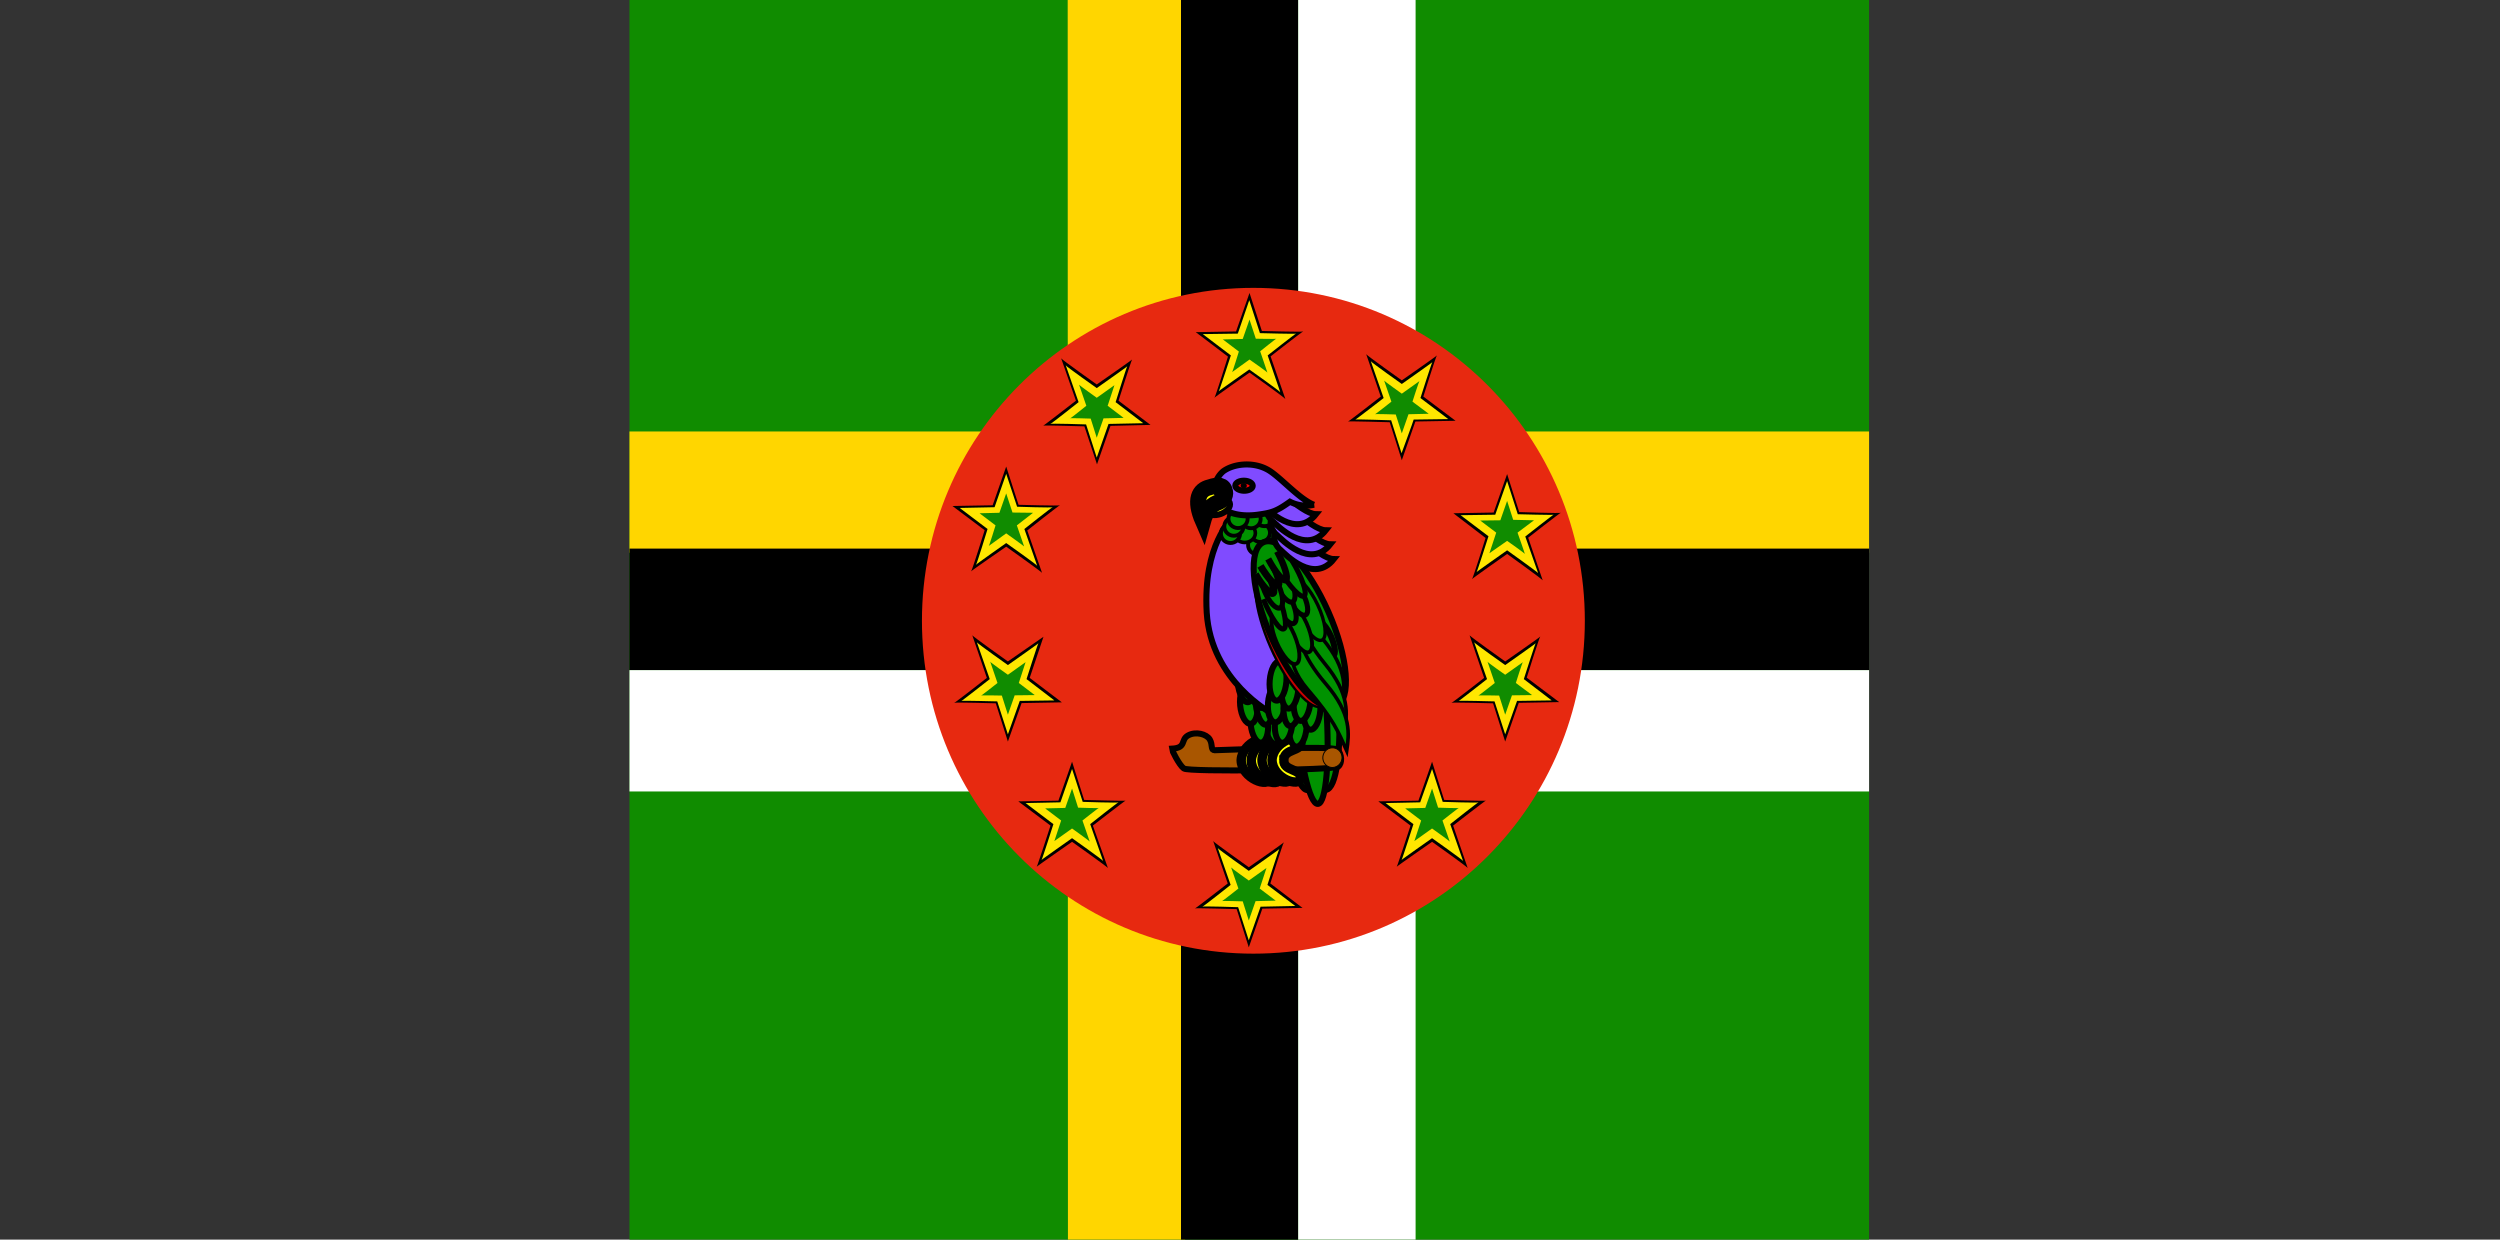 <svg id="flag-icons-dm" xmlns="http://www.w3.org/2000/svg" xmlns:xlink="http://www.w3.org/1999/xlink" viewBox="0 0 1032.6 512"><rect x="0" y="0" width="1032.6" height="512" fill="#333333" stroke="none"/><defs><clipPath id="clip-path" transform="translate(260)"><rect width="512" height="512" fill="none"/></clipPath></defs><title>dm</title><g clip-path="url(#clip-path)"><path d="M-258.3,0H769.2V512H-258.3Z" transform="translate(260)" fill="#108c00" fill-rule="evenodd"/><path d="M-260,178.2H772.6v50.1H-260Z" transform="translate(260)" fill="#ffd600" fill-rule="evenodd"/><path d="M181,0h48.5V512H181.1Z" transform="translate(260)" fill="#ffd600" fill-rule="evenodd"/><path d="M227.8,0h48.4V512H227.8Z" transform="translate(260)" fill-rule="evenodd"/><path d="M-260,226.6H772.6v50.2H-260Z" transform="translate(260)" fill-rule="evenodd"/><path d="M-260,276.8H772.6v50.1H-260Z" transform="translate(260)" fill="#fff" fill-rule="evenodd"/><path d="M276.2,0h48.5V512H276.2Z" transform="translate(260)" fill="#fff" fill-rule="evenodd"/><path d="M257.7,393.9h0c-75.61,0-136.9-61.56-136.9-137.5h0c0-75.94,61.29-137.5,136.9-137.5h0c75.61,0,136.9,61.56,136.9,137.5h0C394.6,332.34,333.31,393.9,257.7,393.9Z" transform="translate(260)" fill="#e72910" fill-rule="evenodd"/><path d="M250.5,137l5.6-16,5.1,15.7s17.1.5,17.1.2-13.5,10.3-13.5,10.3l6.1,17.6c-.2-.5-14.8-10.9-14.8-10.9s-14.8,10.4-14.5,10.4,5.6-17,5.6-17l-13.3-10.1,16.6-.3Z" transform="translate(260)" fill-rule="evenodd"/><path d="M251.3,137.7,256,124l4.4,13.6s14.9.4,14.9.2-11.7,9-11.7,9l5.2,15.2c-.2-.5-12.8-9.4-12.8-9.4s-12.8,9-12.6,9,5-14.8,5-14.8L236.8,138l14.4-.2Z" transform="translate(260)" fill="#ffe700" fill-rule="evenodd"/><path d="M253.3,140l2.8-8,2.6,7.9s8.5.2,8.5,0-6.7,5.2-6.7,5.2l3,8.8c-.1-.3-7.4-5.4-7.4-5.4l-7.2,5.2c.2,0,2.8-8.5,2.8-8.5l-6.6-5Z" transform="translate(260)" fill="#108c00" fill-rule="evenodd"/><path d="M356.9,211.8l5.6-16,5,15.7s17.2.6,17.2.3-13.5,10.3-13.5,10.3l6,17.6c-.2-.5-14.7-10.9-14.7-10.9s-14.8,10.4-14.5,10.4,5.6-17,5.6-17L340.3,212l16.6-.3Z" transform="translate(260)" fill-rule="evenodd"/><path d="M357.6,212.6l4.9-13.9,4.4,13.7s14.8.4,14.8.2-11.7,9-11.7,9l5.3,15.1c-.2-.4-12.8-9.4-12.8-9.4s-12.8,9-12.6,9,4.9-14.8,4.9-14.8l-11.5-8.7,14.3-.2Z" transform="translate(260)" fill="#ffe700" fill-rule="evenodd"/><path d="M359.7,214.9l2.8-8,2.5,7.8,8.6.2-6.8,5.1s3.2,9,3,8.8c0-.3-7.3-5.4-7.3-5.4l-7.3,5.1L358,220l-6.6-5,8.3-.1Z" transform="translate(260)" fill="#108c00" fill-rule="evenodd"/><path d="M325.9,330.6l5.6-16,5,15.8s17.2.5,17.2.3S340.2,341,340.2,341l6,17.5c-.2-.5-14.7-10.8-14.7-10.8S316.7,358,316.9,358s5.7-17,5.7-17l-13.3-10,16.6-.3Z" transform="translate(260)" fill-rule="evenodd"/><path d="M326.6,331.4l4.9-13.8,4.4,13.6s14.8.5,14.8.2-11.7,9-11.7,9l5.3,15.2c-.2-.5-12.8-9.4-12.8-9.4s-12.8,9-12.6,9,4.9-14.8,4.9-14.8l-11.5-8.7,14.3-.3Z" transform="translate(260)" fill="#ffe700" fill-rule="evenodd"/><path d="M328.7,333.7l2.8-8,2.5,7.9s8.6.3,8.6.1-6.8,5.2-6.8,5.2l3,8.7c0-.2-7.3-5.4-7.3-5.4l-7.3,5.2,2.8-8.5-6.6-5,8.3-.2Z" transform="translate(260)" fill="#108c00" fill-rule="evenodd"/><path d="M177.2,330.6l5.6-16,5,15.8s17.1.5,17.1.3S191.4,341,191.4,341l6.2,17.5c-.3-.5-14.8-10.8-14.8-10.8S168,358,168.2,358s5.7-17,5.7-17l-13.3-10,16.6-.3Z" transform="translate(260)" fill-rule="evenodd"/><path d="M178,331.4l4.8-13.8,4.4,13.6s14.8.5,14.8.2-11.7,9-11.7,9l5.3,15.2c-.2-.5-12.8-9.4-12.8-9.4s-12.8,9-12.6,9,4.9-14.8,4.9-14.8l-11.5-8.7,14.3-.3Z" transform="translate(260)" fill="#ffe700" fill-rule="evenodd"/><path d="M180,333.7l2.8-8,2.5,7.9s8.6.3,8.6.1-6.8,5.2-6.8,5.2l3,8.7c0-.2-7.3-5.4-7.3-5.4l-7.3,5.2,2.8-8.5-6.6-5,8.3-.2Z" transform="translate(260)" fill="#108c00" fill-rule="evenodd"/><path d="M150,208.7l5.6-16,5.1,15.8s17.1.5,17.1.2-13.5,10.4-13.5,10.4l6.1,17.5c-.3-.5-14.8-10.8-14.8-10.8S140.8,236,141.1,236s5.6-17,5.6-17l-13.3-10,16.6-.3Z" transform="translate(260)" fill-rule="evenodd"/><path d="M150.8,209.5l4.8-13.8,4.5,13.6s14.7.5,14.7.2-11.7,9-11.7,9l5.3,15.2c-.2-.5-12.8-9.4-12.8-9.4s-12.8,9-12.5,9,4.8-14.8,4.8-14.8l-11.5-8.7Z" transform="translate(260)" fill="#ffe700" fill-rule="evenodd"/><path d="M152.8,211.8l2.8-8,2.6,7.9,8.5.1L160,217l3,8.7c-.1-.2-7.4-5.4-7.4-5.4l-7.2,5.2c.2,0,2.8-8.5,2.8-8.5l-6.6-5,8.2-.2Z" transform="translate(260)" fill="#108c00" fill-rule="evenodd"/><path d="M324.6,174.1l-5.6,16-5-15.7s-17.2-.5-17.2-.3,13.5-10.3,13.5-10.3l-6-17.5c.2.5,14.7,10.8,14.7,10.8s14.8-10.3,14.5-10.3-5.6,17-5.6,17l13.3,10-16.6.3Z" transform="translate(260)" fill-rule="evenodd"/><path d="M323.9,173.3c0,.3-5,13.9-5,13.9l-4.3-13.6s-14.8-.5-14.8-.3,11.7-8.9,11.7-8.9l-5.3-15.2c.2.5,12.8,9.4,12.8,9.4s12.8-9,12.6-9-4.9,14.8-4.9,14.8l11.5,8.7-14.4.2Z" transform="translate(260)" fill="#ffe700" fill-rule="evenodd"/><path d="M321.8,171l-2.8,8-2.5-7.8s-8.6-.3-8.6-.1,6.8-5.2,6.8-5.2l-3-8.7c0,.2,7.3,5.4,7.3,5.4l7.3-5.2c-.2,0-2.9,8.5-2.9,8.5l6.7,5-8.3.2Z" transform="translate(260)" fill="#108c00" fill-rule="evenodd"/><path d="M367.3,290.3l-5.6,16-5-15.8s-17.2-.5-17.2-.2S353,280,353,280l-6-17.6c.2.5,14.7,10.8,14.7,10.8s14.8-10.3,14.5-10.3-5.6,17-5.6,17L384,290l-16.6.3Z" transform="translate(260)" fill-rule="evenodd"/><path d="M366.6,289.5l-4.9,13.8-4.4-13.6s-14.8-.4-14.8-.2,11.7-9,11.7-9l-5.3-15.2c.2.5,12.8,9.4,12.8,9.4s12.8-9,12.6-9-4.9,14.8-4.9,14.8l11.5,8.8-14.4.2Z" transform="translate(260)" fill="#ffe700" fill-rule="evenodd"/><path d="M364.5,287.2l-2.8,8-2.5-7.9s-8.6-.2-8.6,0,6.8-5.2,6.8-5.2l-3-8.8c0,.3,7.3,5.4,7.3,5.4l7.3-5.2c-.2,0-2.9,8.6-2.9,8.6l6.7,5Z" transform="translate(260)" fill="#108c00" fill-rule="evenodd"/><path d="M261.4,375.3l-5.6,16-5-15.8s-17.2-.5-17.2-.3,13.5-10.3,13.5-10.3l-6-17.5c.2.5,14.7,10.8,14.7,10.8s14.8-10.3,14.5-10.3-5.6,17-5.6,17L278,375Z" transform="translate(260)" fill-rule="evenodd"/><path d="M260.7,374.4l-4.9,14-4.4-13.7s-14.8-.5-14.8-.2,11.7-9,11.7-9L243,350.3c.2.5,12.8,9.4,12.8,9.4s12.8-9,12.6-9-4.9,14.8-4.9,14.8l11.5,8.7-14.3.3Z" transform="translate(260)" fill="#ffe700" fill-rule="evenodd"/><path d="M258.6,372.2l-2.8,8-2.5-7.9s-8.6-.3-8.6-.1,6.8-5.2,6.8-5.2l-3-8.7c0,.2,7.3,5.4,7.3,5.4l7.3-5.2-2.8,8.5,6.6,5-8.3.2Z" transform="translate(260)" fill="#108c00" fill-rule="evenodd"/><path d="M162,290.3l-5.7,16-5-15.8s-17.2-.5-17.2-.2S147.6,280,147.6,280l-6-17.6c.2.5,14.7,10.8,14.7,10.8L171,263l-5.7,17,13.3,10.1-16.6.3Z" transform="translate(260)" fill-rule="evenodd"/><path d="M161.2,289.5l-4.9,13.8-4.4-13.6s-14.8-.4-14.8-.2,11.7-9,11.7-9l-5.3-15.2c.2.5,12.8,9.4,12.8,9.4s12.8-9,12.6-9-4.9,14.8-4.9,14.8l11.5,8.8-14.3.2Z" transform="translate(260)" fill="#ffe700" fill-rule="evenodd"/><path d="M159.1,287.2l-2.8,8-2.5-7.9s-8.6-.2-8.6,0,6.8-5.2,6.8-5.2l-3-8.8c0,.3,7.3,5.4,7.3,5.4l7.3-5.2-2.8,8.6,6.6,5Z" transform="translate(260)" fill="#108c00" fill-rule="evenodd"/><path d="M198.7,175.8l-5.6,16-5.2-15.7s-17-.5-17-.3,13.5-10.3,13.5-10.3L178.3,148c.2.5,14.7,10.8,14.7,10.8s14.8-10.3,14.6-10.3-5.6,17-5.6,17l13.2,10-16.5.4Z" transform="translate(260)" fill-rule="evenodd"/><path d="M197.9,175,193,189l-4.4-13.7s-14.8-.5-14.8-.2,11.7-9,11.7-9l-5.3-15.2c.2.5,12.8,9.4,12.8,9.4s12.8-9,12.6-9-4.8,14.8-4.8,14.8l11.4,8.7-14.3.3Z" transform="translate(260)" fill="#ffe700" fill-rule="evenodd"/><path d="M195.8,172.8l-2.8,8-2.5-7.9s-8.5-.3-8.5-.1,6.7-5.2,6.7-5.2l-3-8.7c0,.2,7.3,5.4,7.3,5.4l7.3-5.2-2.8,8.5,6.6,5Z" transform="translate(260)" fill="#108c00" fill-rule="evenodd"/><ellipse cx="277.58" cy="290.19" rx="7.39" ry="36.25" transform="translate(240.12 20.42) rotate(-4.07)" fill="#009200" stroke="#000" stroke-width="2.5"/><ellipse cx="284.99" cy="290.1" rx="7.81" ry="36.25" transform="translate(239.68 21.47) rotate(-4.17)" fill="#009200" stroke="#000" stroke-width="2.5"/><ellipse cx="281.54" cy="292.09" rx="6.25" ry="40.06" transform="translate(240.26 20.4) rotate(-4.01)" fill="#009200" stroke="#000" stroke-width="2.5"/><path d="M223.94,309.24c6.28-.29,3.56-3.65,6.74-5.45s7.67-.61,9,1.62.25,4.44,2,4.47,49.13-2.09,50.83-.22,2,5.57.22,7-61.69,2.28-63.75.76S223.93,309.59,223.94,309.24Z" transform="translate(260)" fill="#a95600" stroke="#000" stroke-width="2.5" fill-rule="evenodd"/><path d="M257.52,314c-.12,4.77,6.91,3.41,7,7.39-.22,4.22-11.77.26-11.86-7.45.49-7.72,11.8-11.52,12-7.11.08,3.65-7,2.41-7.09,7.17Z" transform="translate(260)" fill="#ff0" stroke="#000" stroke-width="3.9" fill-rule="evenodd"/><path d="M261.67,314.12c-.13,4.76,6.9,3.4,7,7.39-.22,4.21-11.77.25-11.86-7.46.49-7.71,11.8-11.52,11.95-7.11.09,3.65-7,2.41-7.09,7.18Z" transform="translate(260)" fill="#ff0" stroke="#000" stroke-width="3.9" fill-rule="evenodd"/><path d="M266.12,313.91c-.12,4.77,6.91,3.41,7,7.39-.22,4.22-11.78.26-11.87-7.45.5-7.72,11.81-11.53,11.95-7.11.09,3.64-7,2.41-7.09,7.17Z" transform="translate(260)" fill="#ff0" stroke="#000" stroke-width="3.9" fill-rule="evenodd"/><path d="M270.26,313.91c-.12,4.77,6.91,3.41,7,7.39-.22,4.22-11.77.26-11.86-7.45.49-7.72,11.8-11.53,11.95-7.11.09,3.64-7,2.41-7.09,7.17Z" transform="translate(260)" fill="#ff0" stroke="#000" stroke-width="3.9" fill-rule="evenodd"/><ellipse cx="290.33" cy="312.91" rx="4.07" ry="3.97" transform="translate(198.55 554.69) rotate(-81.64)" fill="#a95600" stroke="#000" stroke-width="0.4"/><ellipse cx="266.23" cy="299.43" rx="3.58" ry="7.87" transform="translate(232.34 27.09) rotate(-5.54)" fill="#009200" stroke="#000" stroke-width="2.5"/><ellipse cx="260.14" cy="298.91" rx="3.58" ry="7.87" transform="translate(232.37 26.5) rotate(-5.54)" fill="#009200" stroke="#000" stroke-width="2.5"/><ellipse cx="255.8" cy="291.12" rx="3.58" ry="7.87" transform="translate(233.1 26.05) rotate(-5.54)" fill="#009200" stroke="#000" stroke-width="2.5"/><ellipse cx="262.15" cy="290.69" rx="3.45" ry="8.69" transform="translate(233.24 26.57) rotate(-5.52)" fill="#009200" stroke="#000" stroke-width="2.5"/><ellipse cx="270.64" cy="291.23" rx="3.45" ry="8.14" transform="translate(232.86 27.81) rotate(-5.6)" fill="#009200" stroke="#000" stroke-width="2.5"/><ellipse cx="265.98" cy="288.37" rx="3.45" ry="8.14" transform="translate(233.12 27.34) rotate(-5.6)" fill="#009200" stroke="#000" stroke-width="2.5"/><ellipse cx="260.15" cy="284.28" rx="3.45" ry="8.14" transform="translate(233.49 26.75) rotate(-5.6)" fill="#009200" stroke="#000" stroke-width="2.5"/><ellipse cx="254.7" cy="281.92" rx="3.45" ry="8.14" transform="translate(233.7 26.21) rotate(-5.6)" fill="#009200" stroke="#000" stroke-width="2.5"/><path d="M248.82,214.35s-12,10.44-10.4,38.66c1.76,28.4,27,41.72,27,41.72s6.33-8.07,5.41-30.86c-2.06-33.38-14-48.08-14-48.08l-7.94-1.44Z" transform="translate(260)" fill="#804bff" stroke="#000" stroke-width="2.5" fill-rule="evenodd"/><ellipse cx="276.08" cy="300.55" rx="7.87" ry="3.58" transform="translate(213.65 550.73) rotate(-85.24)" fill="#009200" stroke="#000" stroke-width="2.5"/><ellipse cx="270.18" cy="298.94" rx="7.87" ry="3.58" transform="translate(209.84 543.38) rotate(-85.24)" fill="#009200" stroke="#000" stroke-width="2.5"/><ellipse cx="267.31" cy="290.51" rx="7.87" ry="3.58" transform="translate(215.62 532.78) rotate(-85.24)" fill="#009200" stroke="#000" stroke-width="2.5"/><ellipse cx="273.63" cy="291.22" rx="8.69" ry="3.45" transform="translate(220.63 539.65) rotate(-85.22)" fill="#009200" stroke="#000" stroke-width="2.5"/><ellipse cx="281.89" cy="293.27" rx="8.14" ry="3.45" transform="translate(226.52 550.19) rotate(-85.3)" fill="#009200" stroke="#000" stroke-width="2.5"/><ellipse cx="277.81" cy="289.62" rx="8.14" ry="3.45" transform="translate(226.41 542.78) rotate(-85.3)" fill="#009200" stroke="#000" stroke-width="2.5"/><ellipse cx="272.81" cy="284.55" rx="8.14" ry="3.45" transform="translate(226.87 533.14) rotate(-85.3)" fill="#009200" stroke="#000" stroke-width="2.5"/><ellipse cx="267.87" cy="281.26" rx="8.14" ry="3.45" transform="translate(225.62 525.19) rotate(-85.3)" fill="#009200" stroke="#000" stroke-width="2.5"/><ellipse cx="274.05" cy="263.3" rx="10.14" ry="31.16" transform="translate(177.33 132.22) rotate(-23.68)" fill="#c90000" stroke="#000"/><ellipse cx="266.5" cy="233.84" rx="3.92" ry="4.42" transform="translate(288.05 496.22) rotate(-89)" fill="#009200" stroke="#000" stroke-width="1.5"/><ellipse cx="269.98" cy="228.2" rx="3.92" ry="3.96" transform="translate(297.1 494.16) rotate(-89)" fill="#009200" stroke="#000" stroke-width="1.6"/><ellipse cx="264.59" cy="228.11" rx="3.92" ry="3.96" transform="translate(291.9 488.68) rotate(-89)" fill="#009200" stroke="#000" stroke-width="1.6"/><ellipse cx="265.69" cy="224.06" rx="3.68" ry="4.14" transform="translate(297.02 485.8) rotate(-89)" fill="#009200" stroke="#000" stroke-width="1.6"/><ellipse cx="265.25" cy="219.39" rx="3.68" ry="4.14" transform="translate(301.26 480.77) rotate(-89)" fill="#009200" stroke="#000" stroke-width="1.6"/><ellipse cx="259.46" cy="225.12" rx="3.92" ry="3.96" transform="translate(289.85 480.61) rotate(-89)" fill="#009200" stroke="#000" stroke-width="1.6"/><ellipse cx="260.59" cy="220.02" rx="3.84" ry="3.96" transform="translate(296.06 476.73) rotate(-89)" fill="#009200" stroke="#000" stroke-width="1.6"/><ellipse cx="254.1" cy="220.15" rx="3.92" ry="4.42" transform="translate(289.55 470.37) rotate(-89)" fill="#009200" stroke="#000" stroke-width="1.5"/><ellipse cx="262.24" cy="213.64" rx="3.68" ry="4.14" transform="translate(304.06 472.12) rotate(-89)" fill="#009200" stroke="#000" stroke-width="1.6"/><ellipse cx="256.75" cy="214.35" rx="3.84" ry="3.96" transform="translate(297.95 467.32) rotate(-89)" fill="#009200" stroke="#000" stroke-width="1.6"/><ellipse cx="248.25" cy="220.36" rx="3.92" ry="3.96" transform="translate(283.59 464.73) rotate(-89)" fill="#009200" stroke="#000" stroke-width="1.6"/><ellipse cx="249.65" cy="217.44" rx="3.84" ry="3.96" transform="translate(287.88 463.26) rotate(-89)" fill="#009200" stroke="#000" stroke-width="1.6"/><ellipse cx="251.36" cy="214.26" rx="3.84" ry="3.96" transform="translate(292.75 461.85) rotate(-89)" fill="#009200" stroke="#000" stroke-width="1.6"/><ellipse cx="276.87" cy="257.86" rx="12.89" ry="37.09" transform="translate(179.46 133.75) rotate(-23.81)" fill="#009200" stroke="#000" stroke-width="2.5"/><ellipse cx="287.46" cy="263.86" rx="2.5" ry="7.77" transform="translate(177.6 139.53) rotate(-23.97)" fill="#009200" stroke="#000" stroke-width="2.5"/><path d="M286.28,263.83c10.54,12.78,9.18,20.92,8.06,27.8-3.32-7.93-5.07-12.92-15.6-25.71s-5.28-21.76-4.55-26.51C275.77,243.51,275.74,251,286.28,263.83Z" transform="translate(260)" fill="#009200" stroke="#000" stroke-width="1.5" fill-rule="evenodd"/><path d="M287.23,274.16c10.54,12.78,9.18,20.92,8.06,27.8C292,294,290.23,289,279.69,276.25s-5.28-21.76-4.55-26.51C276.72,253.84,276.7,261.37,287.23,274.16Z" transform="translate(260)" fill="#009200" stroke="#000" stroke-width="1.5" fill-rule="evenodd"/><path d="M287.62,282.48c10.8,12.56,9.61,20.73,8.63,27.62-3.48-7.85-5.33-12.8-16.13-25.36s-5.73-21.65-5.1-26.41C276.68,262.4,276.82,269.92,287.62,282.48Z" transform="translate(260)" fill="#009200" stroke="#000" stroke-width="1.5" fill-rule="evenodd"/><ellipse cx="280.19" cy="251.81" rx="4.54" ry="13.85" transform="translate(179.69 142.46) rotate(-25.07)" fill="#009200" stroke="#000" stroke-width="1.4"/><ellipse cx="276.01" cy="259" rx="3.97" ry="11.38" transform="translate(177.69 137.07) rotate(-24.39)" fill="#009200" stroke="#000" stroke-width="1.6"/><ellipse cx="270.94" cy="263.73" rx="3.96" ry="11.37" transform="translate(178.01 128.06) rotate(-23.2)" fill="#009200" stroke="#000" stroke-width="1.6"/><ellipse cx="275.18" cy="246.3" rx="3.17" ry="8.7" transform="translate(176.47 158.46) rotate(-28.07)" fill="#009200" stroke="#000" stroke-width="2.1"/><ellipse cx="270.8" cy="249.58" rx="3.18" ry="8.67" transform="translate(180.99 134.43) rotate(-24.44)" fill="#009200" stroke="#000" stroke-width="2.1"/><path d="M267.49,244.51c3.11,7.59,4.36,14.42,2.79,15.25s-5.36-4.67-8.46-12.26" transform="translate(260)" fill="#009200" stroke="#000" stroke-width="2.1" fill-rule="evenodd"/><ellipse cx="270.31" cy="240.66" rx="3.18" ry="8.67" transform="translate(184.64 133.43) rotate(-24.44)" fill="#009200" stroke="#000" stroke-width="2.1"/><ellipse cx="265.28" cy="243.11" rx="3.19" ry="8.66" transform="translate(185.64 124.29) rotate(-23.22)" fill="#009200" stroke="#000" stroke-width="2.1"/><path d="M262.23,234.33c3,5.13,4.66,9.93,3.64,10.71s-4.31-2.76-7.34-7.89" transform="translate(260)" fill="#009200" stroke="#000" stroke-width="2.9" fill-rule="evenodd"/><path d="M264.32,230.92c3,5.13,4.66,9.92,3.64,10.7s-4.31-2.75-7.34-7.88" transform="translate(260)" fill="#009200" stroke="#000" stroke-width="2.9" fill-rule="evenodd"/><path d="M273.63,231.54c4.21,7,6.48,13.55,5.05,14.61s-6-3.75-10.21-10.76" transform="translate(260)" fill="#009200" stroke="#000" stroke-width="2.1" fill-rule="evenodd"/><path d="M267.52,227.75c3,5.66,4.68,10.94,3.66,11.79s-4.32-3-7.36-8.69" transform="translate(260)" fill="#009200" stroke="#000" stroke-width="2.7" fill-rule="evenodd"/><path d="M267.11,219.9c-2,2.06,0,5.88,1.81,7.24,2.07,1.89,13.76,14.2,22,3.79C284.3,230.82,272,215.34,267.11,219.9Z" transform="translate(260)" fill="#804bff" stroke="#000" stroke-width="2.5" fill-rule="evenodd"/><path d="M265.66,213.79c-2,2.05,0,5.88,1.81,7.24,2.07,1.89,13.76,14.2,22,3.79C282.85,224.71,270.53,209.23,265.66,213.79Z" transform="translate(260)" fill="#804bff" stroke="#000" stroke-width="2.5" fill-rule="evenodd"/><path d="M263.8,208c-2,2,0,5.87,1.81,7.24,2.07,1.89,13.75,14.2,22,3.79C281,218.91,268.66,203.42,263.8,208Z" transform="translate(260)" fill="#804bff" stroke="#000" stroke-width="2.5" fill-rule="evenodd"/><path d="M259.76,201.36c-2,2,0,5.87,1.81,7.24,2.07,1.89,13.75,14.19,22,3.79C277,212.28,264.62,196.79,259.76,201.36Z" transform="translate(260)" fill="#804bff" stroke="#000" stroke-width="2.5" fill-rule="evenodd"/><path d="M245.24,194.66c4.19-3.07,11.91-4,17.9-.91,5,2.46,13.3,12.38,19.56,14.74a14.75,14.75,0,0,1-9.9-1.26c-5.58,4-7.56,4.56-13.25,5.35-7.88,1.09-14.43-1-16.69-5A10.43,10.43,0,0,1,245.24,194.66Z" transform="translate(260)" fill="#804bff" stroke="#000" stroke-width="2.5" fill-rule="evenodd"/><ellipse cx="253.83" cy="200.63" rx="2.08" ry="3.6" transform="translate(308.8 450.91) rotate(-89)" fill="red" stroke="#000" stroke-width="2.5"/><ellipse cx="243.22" cy="209.38" rx="5.03" ry="3.06" transform="translate(202.36 97.67) rotate(-20.35)" fill="#ff0" stroke="#000" stroke-width="2.5"/><ellipse cx="253.71" cy="200.61" rx="1.11" ry="1.29" transform="translate(308.7 450.79) rotate(-89)"/><path d="M246,203.12c.34,1.6-.84,3.78-3.4,4.58-2.61,1.11-4.58,3.6-5.71,7.65-4-9.16-1.51-13.09,2.7-14.07C243.24,200.07,245.42,200.2,246,203.12Z" transform="translate(260)" fill="#ff0" stroke="#000" stroke-width="6.6" fill-rule="evenodd"/><ellipse cx="242.19" cy="203.72" rx="0.91" ry="0.93" transform="translate(227.57 46.42) rotate(-10.26)"/></g></svg>
